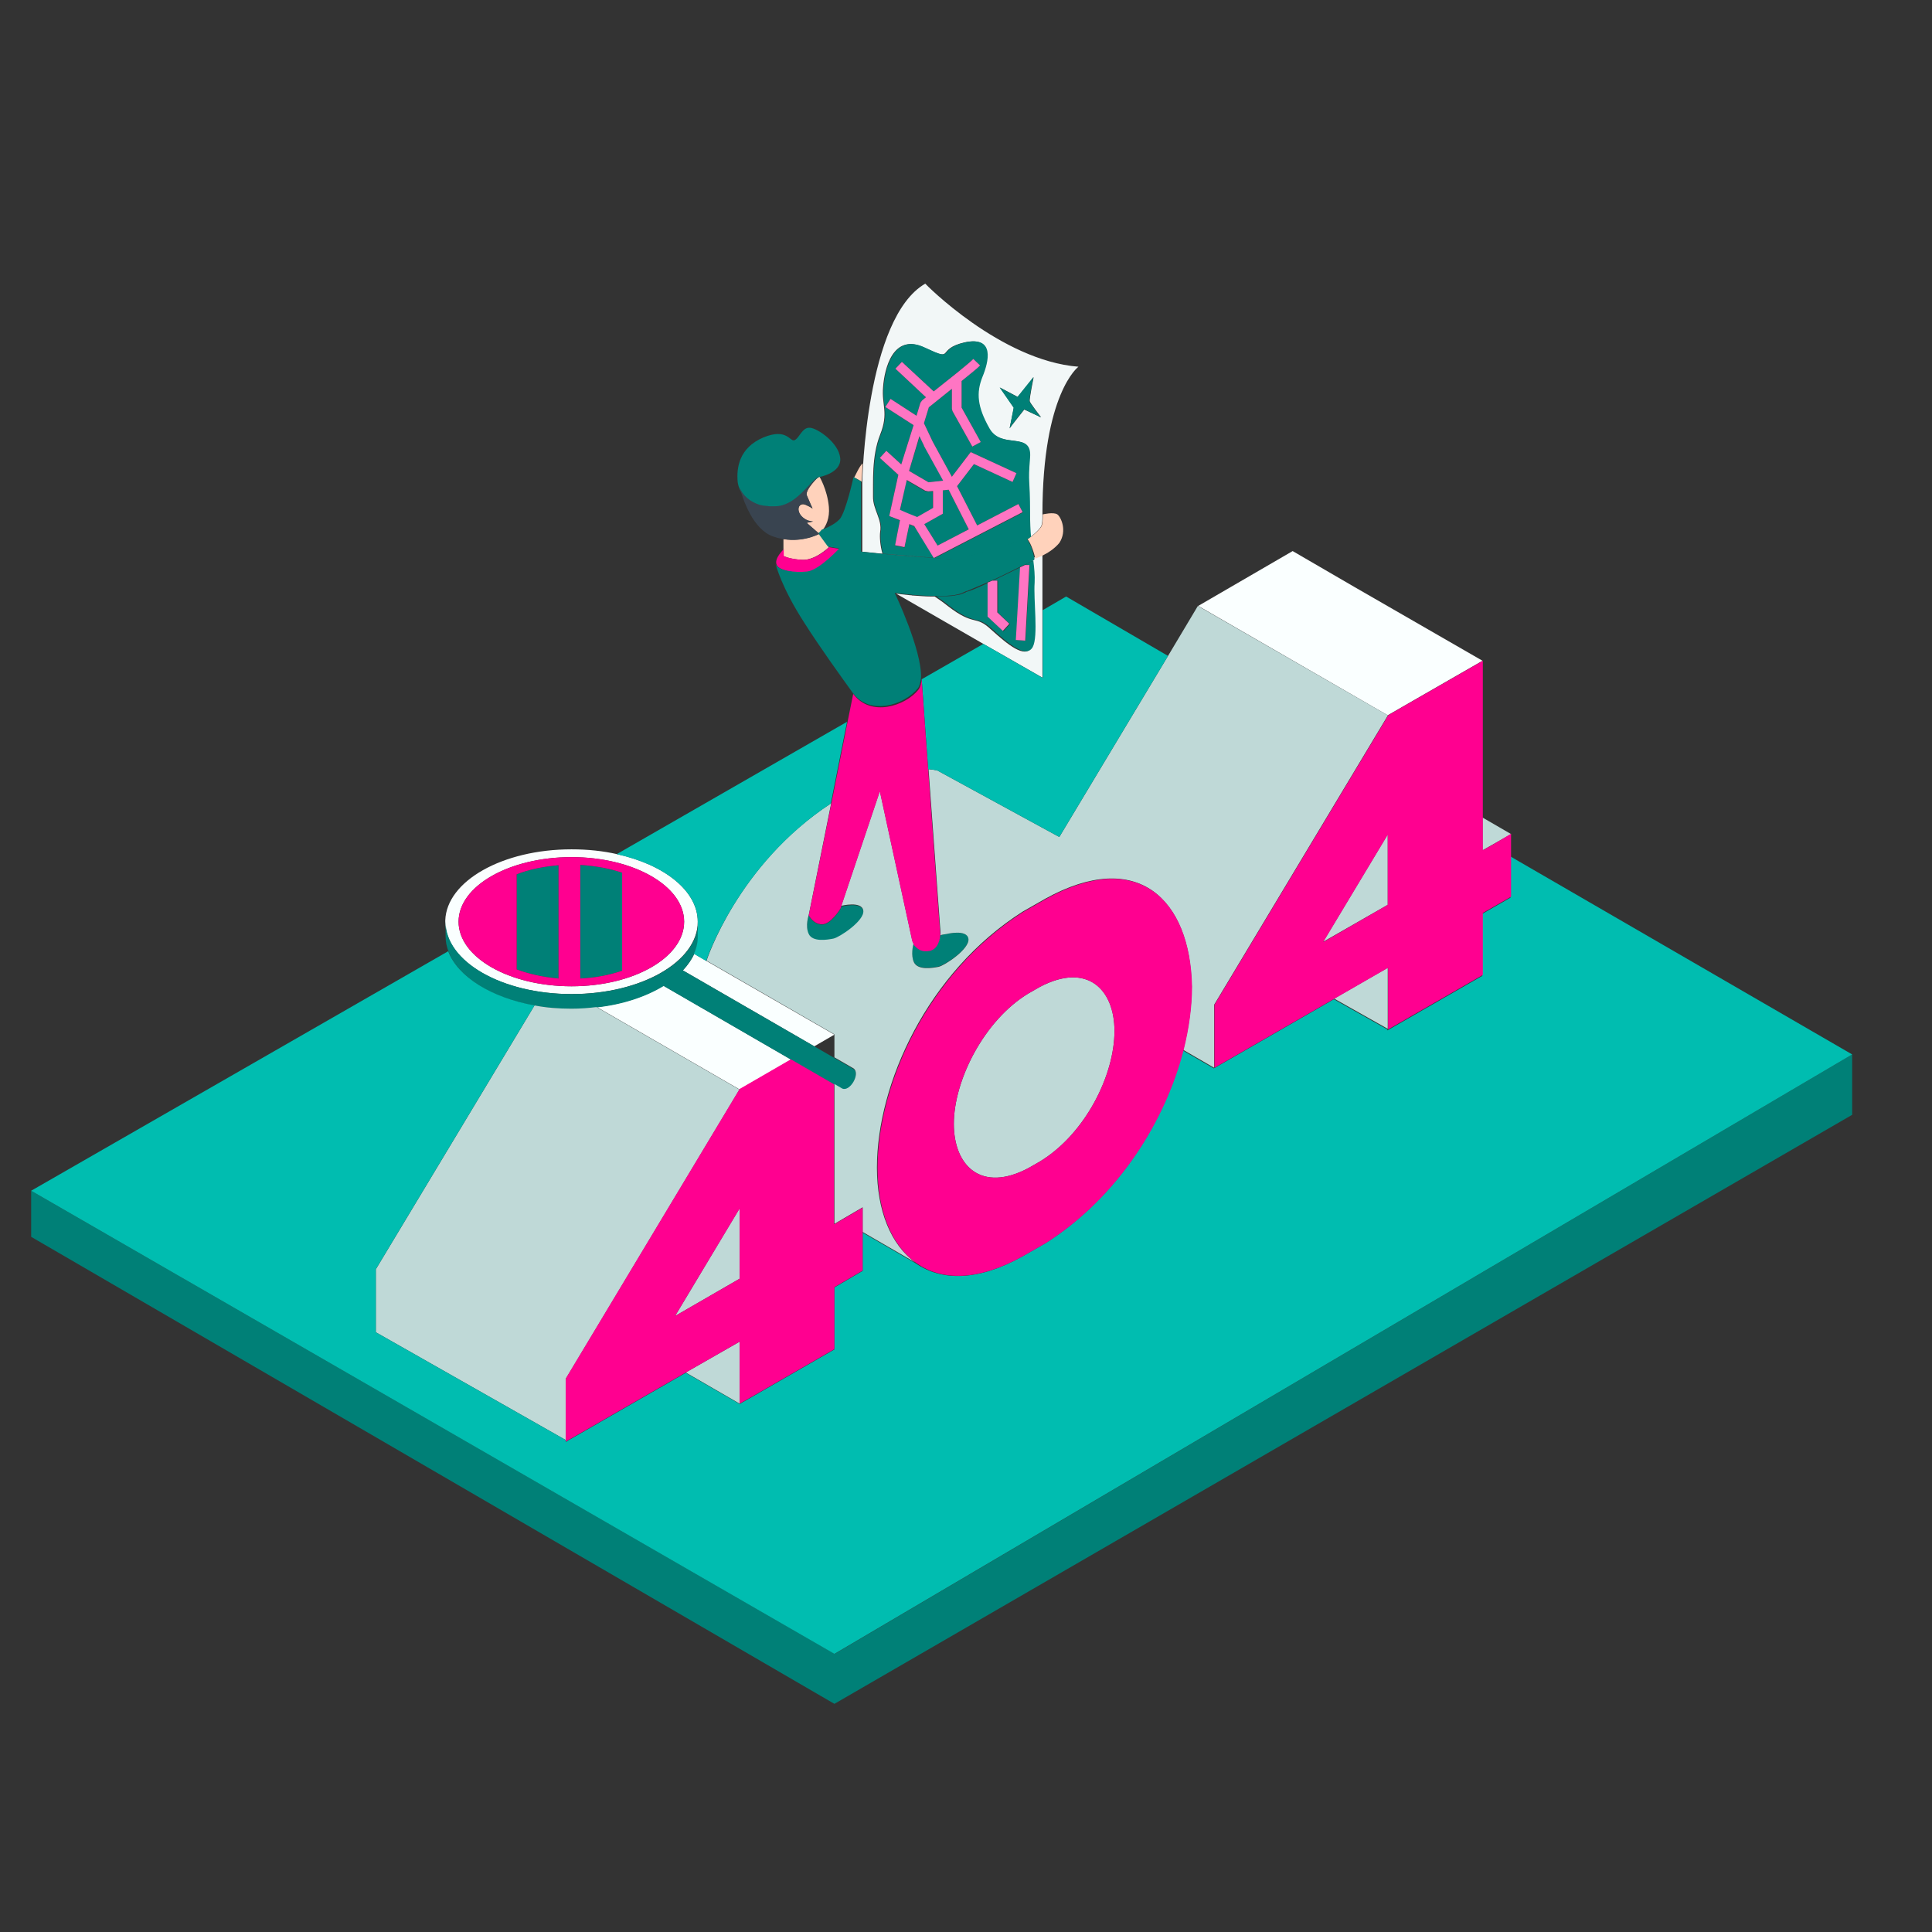 <?xml version="1.0" standalone="no"?>
<svg version="1.1" id="color_x5F_1" xmlns="http://www.w3.org/2000/svg" xmlns:xlink="http://www.w3.org/1999/xlink" x="0px" y="0px" width="600px" height="600px" viewBox="0 0 600 600" enable-background="new 0 0 600 600" xml:space="preserve">
<rect x="0" y="0" width="600" height="600" fill="#333333" stroke="none"/>
<path id="color_x5F_11" fill="#f2f7f7" d="M323.534,172.249c0.101,0,0.202-0.101,0.202-0.101v17.235v21.065l-18.344-10.482
	l-27.113-15.622l0,0c0.605,0.101,2.217,0.302,4.334,0.504c0.202,0,0.504,0,0.706,0.101c0.101,0,0.202,0,0.302,0
	c1.713,0.101,3.628,0.302,5.543,0.302c0.101,0,0.101,0,0.202,0c0.403,0,0.907,0,1.31,0h0.101c-0.202,0-0.302,0-0.504,0
	c1.209,0.807,2.52,1.713,4.032,2.923c8.466,6.552,8.466,2.621,13.506,7.358c5.14,4.636,10.481,9.071,12.497,5.543
	c2.017-3.528,0.403-14.917,0.807-20.158c0.101-2.217-0.101-4.334-0.403-6.854c0.303-0.202,0.504-0.302,0.504-0.302
	s-0.101-0.202-0.101-0.605c0,0,0.604-0.201,1.512-0.604l0,0c0.102,0,0.202-0.101,0.303-0.101s0.101-0.101,0.201-0.101
	C323.333,172.35,323.434,172.35,323.534,172.249z M292.189,185.251c0.202,0,0.504,0,0.706,0c0,0,0,0,0.101,0
	c-0.706,0-1.31,0-2.016,0c0.101,0,0.202,0,0.302,0C291.584,185.251,291.887,185.251,292.189,185.251z M334.924,113.892
	c0,0-11.188,8.164-11.188,45.859v1.008l0,0c0,0,0,0,0,0.101c0,0.604-0.102,1.31-0.202,2.016c-0.302,1.713-4.535,4.636-4.535,4.636
	s0.403-0.302,1.008-0.706c-0.202-2.117-0.303-4.536-0.303-7.357c0-11.49-0.705-8.769,0-17.336c0.706-8.466-8.769-2.318-12.599-9.071
	s-4.133-11.087-2.217-15.925c2.016-4.838,3.931-12.8-5.342-10.784c-9.272,2.117-2.621,6.249-12.498,1.613
	c-9.776-4.637-12.397,6.652-12.8,12.296c-0.504,5.644,1.814,7.861-0.907,14.715c-2.722,6.854-2.117,15.018-2.217,19.15
	c-0.101,4.132,2.923,7.156,2.217,11.086c-0.202,1.613,0,4.132,0.706,6.753c4.838,0.403,11.188,0.907,16.126,1.311l0,0
	c-7.055-0.504-17.235-1.311-21.267-1.814c-0.403,0-0.806-0.101-1.108-0.101v-21.771c0,0,1.008-50.798,19.553-61.482
	C287.25,88.09,310.734,111.977,334.924,113.892z M323.333,129.615c0,0-3.729-4.838-3.528-5.04c-0.201-0.604,1.21-7.458,1.21-7.458
	l-4.938,6.148l-5.544-2.923l4.334,6.249c0,0-1.411,6.854-1.31,6.45c0.201-0.403,4.535-5.846,4.535-5.846L323.333,129.615z"></path>
<path id="color_x5F_10" fill="#faffff" d="M219.419,298.438l39.711,22.878l-6.249,3.629l-40.82-23.584
	c1.512-1.613,2.721-3.327,3.528-5.141L219.419,298.438z M420.695,182.328l-19.251-11.188l-29.329,17.033l58.86,33.966l4.536-2.621
	l24.895-14.312L420.695,182.328z M185.352,312.75l44.347,25.601l16.025-9.272l-39.711-22.98
	C200.571,309.424,193.415,311.843,185.352,312.75z M177.49,308.719c-21.669,0-39.207-10.08-39.207-22.477c0-0.101,0-0.302,0-0.403
	c0.403-12.195,17.739-22.073,39.207-22.073c5.04,0,9.777,0.504,14.211,1.512c14.615,3.226,24.996,11.389,24.996,20.964
	C216.697,298.639,199.16,308.719,177.49,308.719z M212.464,286.242c0-11.087-15.723-20.057-34.974-20.057
	c-19.352,0-35.075,8.97-35.075,20.057s15.723,20.057,35.075,20.057S212.464,297.329,212.464,286.242z"></path>
<path id="color_x5F_9" fill="#008077" d="M575.206,327.465v18.747L259.13,529.145L9.676,384.109v-14.313L259.23,513.623
	L575.206,327.465z M173.459,268.705c-4.737,0.403-9.172,1.31-13.002,2.822v29.532c3.83,1.41,8.265,2.418,13.002,2.822V268.705z
	 M193.213,271.023c-3.931-1.31-8.265-2.117-13.001-2.419v35.277c4.737-0.202,9.171-1.109,13.001-2.42V271.023z"></path>
<path id="color_x5F_8" fill="#008077" d="M268.1,283.017c0.403,3.125-7.357,8.265-9.272,8.668c-2.016,0.403-6.451,1.108-7.66-1.411
	c-1.209-2.52,0-5.947,0-5.947s1.31,2.722,4.032,2.822c2.822,0.101,5.846-4.939,5.846-4.939l0.202-0.604
	C261.247,281.505,267.798,279.893,268.1,283.017z M293.902,290.072c-0.807,0.101-1.411,0.302-1.915,0.403
	c-0.101,1.209-0.706,3.427-2.621,4.334h-0.101c-0.202,0.101-0.303,0.101-0.504,0.201h-0.101c-0.202,0-0.403,0.101-0.706,0.101
	s-0.504,0-0.806,0c-0.101,0-0.202,0-0.302,0c-0.101,0-0.303,0-0.403-0.101c-0.101,0-0.202,0-0.302-0.101
	c-0.101,0-0.202-0.101-0.303-0.101c-0.101,0-0.201-0.101-0.201-0.101c-0.101-0.101-0.202-0.101-0.303-0.202
	c0,0-0.101-0.101-0.201-0.101c-0.303-0.202-0.605-0.403-0.807-0.706l-0.101-0.101c-0.101-0.101-0.101-0.201-0.202-0.201
	c-0.101-0.101-0.101-0.101-0.202-0.202c0,0,0,0,0-0.101c0-0.101-0.101-0.101-0.101-0.202c-0.202,0.706-1.008,3.628,0.101,5.846
	c1.109,2.52,5.645,1.814,7.66,1.411c1.915-0.403,9.776-5.543,9.272-8.667C300.353,288.561,293.902,290.072,293.902,290.072z
	 M283.924,163.48l-1.512-0.604l-1.512,7.156l-2.923-0.604l1.512-7.761l-3.326-1.411l2.822-12.8l-5.745-5.241l2.016-2.217
	l4.636,4.233l3.83-12.196l-8.769-5.644l1.613-2.52l8.063,5.241l1.209-4.031l0.504-0.706c0,0,0.504-0.403,1.21-1.008l-9.475-8.869
	l2.016-2.117l9.877,9.172c4.333-3.427,11.188-8.87,12.296-10.079l2.117,2.016c-0.605,0.705-3.023,2.62-5.746,4.838v8.265
	l5.947,10.684l-2.621,1.411l-6.147-10.986l-0.202-0.706v-6.249c-3.125,2.52-6.148,4.938-7.156,5.745l-1.512,4.939l2.721,5.745
	l5.947,10.885l5.845-7.66l14.212,6.551l-1.21,2.721l-11.994-5.543l-5.241,6.854l6.249,12.195l12.801-6.652l1.411,2.62
	l-27.516,14.211l0,0c1.613,0.101,3.024,0.202,4.233,0.302c1.612,0.101,2.721,0.202,3.023,0.202l0,0l21.67-6.45l0.101,0.101
	c0,0,0.403-0.302,1.008-0.706c-0.201-2.117-0.302-4.536-0.302-7.357c0-11.49-0.706-8.769,0-17.336
	c0.705-8.466-8.769-2.318-12.599-9.071c-3.831-6.753-4.133-11.087-2.218-15.925c2.016-4.838,3.931-12.8-5.342-10.784
	c-9.272,2.117-2.621,6.249-12.498,1.613c-9.776-4.636-12.397,6.652-12.8,12.296c-0.504,5.644,1.814,7.861-0.907,14.715
	c-2.722,6.854-2.117,15.018-2.218,19.15c-0.101,4.132,2.923,7.156,2.218,11.086c-0.202,1.613,0,4.132,0.705,6.753
	c4.838,0.403,11.188,0.907,16.126,1.311L283.924,163.48z M265.077,332l-5.947-3.426l-6.249-3.629l-40.82-23.584
	c1.512-1.613,2.721-3.327,3.528-5.141c0.806-1.713,1.209-3.628,1.209-5.442v-4.536c0,12.397-17.538,22.477-39.207,22.477
	c-21.67,0-39.208-10.08-39.208-22.477v4.536c0,1.613,0.303,3.225,0.907,4.737c3.024,7.962,13.405,14.413,26.81,16.832
	c3.628,0.604,7.458,1.008,11.49,1.008c2.721,0,5.342-0.202,7.861-0.504c8.063-0.907,15.219-3.326,20.662-6.651l39.711,22.979
	l13.405,7.761l2.419,1.411C263.968,339.358,267.294,333.513,265.077,332z M313.557,132.941c0.201-0.403,4.535-5.846,4.535-5.846
	l5.141,2.52c0,0-3.729-4.838-3.528-5.04c-0.201-0.604,1.21-7.458,1.21-7.458l-4.938,6.148l-5.544-2.923l4.334,6.249
	C314.866,126.491,313.455,133.345,313.557,132.941z M300.857,164.388l-6.25-12.296l-1.814,0.202v7.257l-5.745,3.225l4.133,6.652
	L300.857,164.388z M321.317,180.917c0.101-2.217-0.102-4.334-0.403-6.854l0,0c-0.605,0.302-1.613,0.806-2.822,1.411
	c0.101,0,0.101-0.101,0.201-0.101l1.512,0.101l-1.31,23.484l-2.923-0.202l1.31-22.577c-2.52,1.209-5.644,2.822-8.769,4.233
	c0.102,0,0.202-0.101,0.303-0.101h1.512v9.978l3.729,3.528l-2.016,2.217l-4.737-4.435v-10.583c-2.218,1.008-4.334,2.016-6.148,2.621
	c0,0,0,0-0.101,0c-0.202,0.101-0.403,0.101-0.605,0.201c0,0-0.101,0-0.101,0.101c-0.202,0.101-0.302,0.101-0.504,0.202
	c-0.101,0-0.101,0.101-0.202,0.101c-0.101,0-0.202,0.101-0.302,0.101c-0.202,0.101-0.403,0.101-0.504,0.201
	c-0.302,0.101-0.604,0.202-0.907,0.202c-0.202,0-0.403,0.101-0.504,0.101c-0.101,0-0.303,0-0.403,0.101
	c-0.706,0.101-1.512,0.202-2.419,0.202c-0.202,0-0.302,0-0.504,0c-0.101,0-0.302,0-0.403,0h-0.101c-0.806,0-1.713,0-2.52,0
	c1.21,0.806,2.52,1.713,4.032,2.923c8.466,6.551,8.466,2.621,13.506,7.357c5.14,4.637,10.481,9.071,12.497,5.543
	C322.526,197.648,320.914,186.259,321.317,180.917z M279.489,158.542l2.318,1.008l2.923,1.109l4.938-2.822v-5.241l-1.512,0.101
	l-0.907-0.202l-5.745-3.326L279.489,158.542z M292.995,149.27l-5.946-10.785v-0.101l-1.411-2.923l-3.326,10.785l6.047,3.528
	L292.995,149.27z"></path>
<path id="color_x5F_7" fill="#ff75c3" d="M319.704,175.475l-1.31,23.484l-2.923-0.202l1.31-22.577l0,0
	c0.504-0.202,0.907-0.403,1.311-0.605c0.101,0,0.101-0.101,0.201-0.101H319.704z M309.727,180.313h-1.512
	c-0.102,0-0.202,0.101-0.303,0.101c-0.403,0.202-0.807,0.403-1.21,0.504l0,0V191.5l4.737,4.435l2.016-2.217l-3.729-3.527V180.313z
	 M317.588,159.046l-27.516,14.211l0,0l0,0h-0.101l0,0l0,0l-6.047-9.877l-1.512-0.605l-1.512,7.156l-2.923-0.605l1.512-7.761
	l-3.326-1.31l2.822-12.8l-5.745-5.241l2.016-2.217l4.636,4.233l3.83-12.196l-8.769-5.644l1.613-2.52l8.063,5.241l1.209-4.031
	l0.504-0.706c0,0,0.504-0.403,1.21-1.008l-9.475-8.869l2.016-2.117l9.877,9.172c4.333-3.427,11.188-8.87,12.296-10.079l2.117,2.016
	c-0.605,0.705-3.023,2.62-5.746,4.838v8.265l5.947,10.684l-2.621,1.411l-6.147-10.986l-0.202-0.706v-6.249
	c-3.125,2.52-6.148,4.938-7.156,5.745l-1.512,4.939l2.721,5.745l5.947,10.885l5.845-7.66l14.212,6.551l-1.21,2.721l-11.994-5.543
	l-5.241,6.854l6.249,12.195l12.801-6.652L317.588,159.046z M282.312,146.246l6.047,3.528l4.536-0.504l-5.947-10.785v-0.101
	l-1.411-2.923L282.312,146.246z M284.831,160.558l4.939-2.822v-5.241l-1.512,0.101l-0.907-0.202l-5.745-3.326l-2.117,9.272
	l2.318,1.008L284.831,160.558z M300.857,164.388l-6.25-12.296l-1.814,0.202v7.257l-5.745,3.225l4.133,6.652L300.857,164.388z"></path>
<path id="color_x5F_6" fill="#bfd9d7" d="M290.476,294.104c-0.101,0.101-0.202,0.202-0.303,0.302
	C290.274,294.306,290.375,294.205,290.476,294.104z M290.677,293.902c0,0.101-0.101,0.101-0.201,0.202
	C290.576,294.003,290.576,294.003,290.677,293.902z M290.979,293.499c-0.101,0.101-0.202,0.302-0.303,0.403
	C290.778,293.801,290.878,293.6,290.979,293.499z M291.181,293.197c-0.101,0.101-0.101,0.202-0.202,0.302
	C291.08,293.398,291.08,293.297,291.181,293.197z M289.972,294.507c-0.202,0.101-0.403,0.202-0.605,0.303
	C289.669,294.708,289.77,294.608,289.972,294.507z M289.972,294.507c0.101,0,0.101-0.101,0.201-0.101
	C290.072,294.406,290.072,294.507,289.972,294.507z M372.014,188.174l-9.272,15.522l-33.765,56.24l-37.896-20.662
	c-0.907-0.202-1.814-0.302-2.721-0.403l3.729,50.798c0,0,0,1.814-0.806,3.326c0.504-0.907,0.706-1.814,0.706-2.52
	c0.504-0.202,1.108-0.303,1.915-0.403c0,0,6.45-1.613,6.854,1.512s-7.357,8.265-9.272,8.668c-2.016,0.403-6.451,1.109-7.66-1.411
	c-1.008-2.217-0.302-5.14-0.101-5.846c0,0.101,0.101,0.101,0.101,0.202c-0.504-0.806-0.604-1.512-0.604-1.512l-9.979-46.061
	l-12.195,36.284l0.202-0.604c0,0,6.45-1.613,6.854,1.512s-7.357,8.265-9.272,8.668c-2.016,0.403-6.451,1.108-7.66-1.411
	s0-5.947,0-5.947l6.955-34.671c-29.128,19.049-38.703,48.883-38.703,48.883l39.711,22.88v7.155l5.946,3.427
	c2.218,1.613-1.108,7.357-3.527,6.25l-2.419-1.412v43.44l8.769-5.14v7.66l16.529,9.574c-7.761-5.442-12.095-16.227-12.095-29.531
	c0-26.004,15.623-60.676,45.255-79.523l7.055-4.031c28.625-15.824,44.952,0.202,45.456,27.212c0,6.25-0.906,12.902-2.62,19.756l0,0
	l9.575,5.543v-19.553l53.922-89.804v-0.101L372.014,188.174L372.014,188.174z M291.181,293.197c0-0.101,0.101-0.101,0.101-0.202
	C291.181,293.096,291.181,293.197,291.181,293.197z M229.699,435.915v-19.251l-16.731,9.575L229.699,435.915z M177.49,313.254
	c-4.031,0-7.861-0.303-11.49-1.008l-49.286,81.941v19.554l58.962,33.462v-18.948l53.922-89.804v-0.101l-44.348-25.601
	C182.832,313.053,180.212,313.254,177.49,313.254z M460.406,253.889v10.18l3.024-1.713l5.846-3.326L460.406,253.889z
	 M322.93,306.501l-3.527,2.016c-13.707,8.265-23.182,26.911-23.182,40.518c0,13.103,8.567,21.468,23.182,13.708l3.527-2.017
	c14.11-8.567,23.182-26.81,23.182-40.517C346.111,307.207,337.645,298.74,322.93,306.501z M229.699,397.11v-21.871l-20.057,33.462
	L229.699,397.11z M430.976,319.503v-18.948l-16.63,9.574L430.976,319.503z M430.976,281.001V259.13l-20.057,33.361L430.976,281.001z
	"></path>
<path id="color_x5F_5" fill="#FFD2BB" d="M267.898,143.927c-0.202,3.528-0.302,5.645-0.302,5.645l-2.318-1.311
	C265.379,148.261,266.991,144.532,267.898,143.927z M255.501,164.589L255.501,164.589c1.008-1.31,2.217-3.628,1.915-7.156
	c-0.504-5.543-3.024-9.575-3.024-9.575s-4.535,4.334-3.83,6.047c0.706,1.713,1.814,4.132,1.814,4.132s-0.101-0.303-2.117-1.209
	c-2.016-0.907-3.125,1.31-1.512,3.326c1.613,2.016,3.83,1.814,3.83,1.814l-2.117,0.403l3.931,3.427
	C254.393,165.698,254.896,165.396,255.501,164.589z M243.306,167.411v3.125l0,0v2.116c0,0,1.714,1.008,5.846,1.209
	c4.031,0.202,8.265-3.931,8.265-3.931l-3.024-4.132C254.393,165.698,249.656,168.419,243.306,167.411z M328.372,159.751
	c-1.209-0.806-4.535,0-4.535,0s0,0.403,0,1.008l0,0c0,0,0,0,0,0.101c0,0.504-0.101,1.209-0.202,2.016
	c-0.302,1.713-4.535,4.636-4.535,4.636s0,0,0.101,0.101c0.101,0.101,0.202,0.202,0.303,0.403c0,0.101,0.101,0.101,0.101,0.202
	c0.101,0.101,0.201,0.302,0.303,0.504c0.504,1.008,1.008,2.419,1.31,3.527c0.102,0.504,0.202,0.907,0.303,1.21
	c0,0,0.604-0.202,1.512-0.605l0,0c0.101,0,0.202-0.101,0.303-0.101s0.101-0.101,0.201-0.101s0.101-0.101,0.202-0.101
	c1.612-0.807,3.628-2.016,5.24-3.931C331.497,164.791,329.48,160.558,328.372,159.751z"></path>
<path id="color_x5F_4" fill="#00bdb0" d="M575.206,327.465L259.13,513.623L9.676,369.797l129.515-74.383
	c3.023,7.963,13.405,14.413,26.81,16.832l-49.286,81.941v19.554l58.962,33.462v0.604l37.292-21.468l16.731,9.676l5.645-3.226
	l23.786-13.707v-19.251l8.769-5.141v-11.893l0,0l16.53,9.574c7.861,5.443,19.15,5.645,33.16-2.217l7.056-4.031
	c22.576-14.413,37.09-37.897,42.734-59.869l0,0l9.575,5.543l2.116-1.209l35.176-20.259l16.63,9.373v0.303l29.431-16.933v-19.251
	l8.769-5.04v-12.8L575.206,327.465z M291.08,239.274l37.896,20.662l33.765-56.24l-31.647-18.445l-7.257,4.233v21.065l-18.444-10.583
	l-19.15,10.986l2.016,27.918C289.266,238.972,290.173,239.073,291.08,239.274z M216.697,286.242v4.536
	c0,1.915-0.403,3.729-1.209,5.442l3.83,2.218c0,0,9.676-29.733,38.703-48.883l5.04-25.399L191.5,265.278
	C206.316,268.503,216.697,276.667,216.697,286.242z"></path>
<path id="color_x5F_3" fill="#ff0090" d="M241.189,175.374c-0.807-2.016,2.117-4.637,2.217-4.838l0,0v2.116
	c0,0,1.713,1.008,5.846,1.209c4.032,0.202,8.265-3.931,8.265-3.931l3.528,0.605c0,0-6.249,6.753-9.978,7.156
	C247.237,178.095,241.996,177.39,241.189,175.374z M251.167,284.227c0,0,1.31,2.721,4.032,2.822
	c2.822,0.101,5.846-4.938,5.846-4.938l12.195-36.284l9.979,46.061c0,0,0.101,0.705,0.604,1.512c0,0,0,0,0,0.101
	c0,0.101,0.101,0.101,0.202,0.202s0.101,0.202,0.202,0.202l0.101,0.101c0.202,0.202,0.504,0.504,0.807,0.706
	c0,0,0.101,0.101,0.201,0.101c0.101,0.101,0.202,0.101,0.303,0.202c0.101,0,0.201,0.101,0.201,0.101
	c0.101,0,0.202,0.101,0.303,0.101c0.101,0,0.202,0.101,0.302,0.101s0.302,0,0.403,0.101c0.101,0,0.202,0,0.302,0
	c0.202,0,0.504,0,0.806,0c0.202,0,0.504-0.101,0.706-0.101h0.101c0.201,0,0.302-0.101,0.504-0.202h0.101
	c2.721-1.209,2.621-5.14,2.621-5.14l-3.729-50.798l-2.016-27.919v-0.403v-0.101c-0.101,1.411-0.403,2.621-1.008,3.427
	c-4.032,5.04-14.816,8.668-20.259,1.311l-1.814,8.97l-5.04,25.399L251.167,284.227z M370.2,306.4c0,6.248-0.907,12.9-2.621,19.754
	c-5.644,21.872-20.157,45.457-42.734,59.869l-7.056,4.032c-14.01,7.861-25.398,7.761-33.16,2.218
	c-7.761-5.443-12.095-16.228-12.095-29.531c0-26.004,15.623-60.676,45.254-79.523l7.056-4.032
	C353.368,263.363,369.696,279.389,370.2,306.4z M346.111,320.209c0-13.002-8.567-21.469-23.182-13.708l-3.527,2.016
	c-13.707,8.265-23.182,26.911-23.182,40.518c0,13.103,8.567,21.468,23.182,13.708l3.527-2.017
	C337.04,352.158,346.111,333.916,346.111,320.209z M469.276,258.928v6.753v12.8l-8.769,5.04v19.25l-29.431,16.934v-0.202v-18.948
	l-16.631,9.574l-35.176,20.26l-2.116,1.209v-19.553l53.923-89.804v-0.101l4.535-2.621l24.896-14.312v48.681v10.18l3.023-1.713
	L469.276,258.928z M430.976,259.23l-20.057,33.361l20.057-11.591V259.23z M259.13,380.178l8.769-5.141v7.66v11.894l-8.769,5.141
	v19.251l-23.786,13.707l-5.645,3.226v-19.251l-16.731,9.575l-37.292,21.468v-0.604v-18.948l53.922-89.804v-0.101l16.025-9.273
	l13.405,7.762v43.439H259.13z M229.699,375.34l-20.057,33.361l20.057-11.591V375.34z M177.49,306.299
	c-19.352,0-35.075-8.97-35.075-20.057s15.723-20.057,35.075-20.057s34.974,8.97,34.974,20.057S196.842,306.299,177.49,306.299z
	 M180.212,303.881c4.737-0.202,9.171-1.109,13.001-2.42v-30.438c-3.931-1.31-8.265-2.117-13.001-2.419V303.881z M173.459,268.705
	c-4.737,0.403-9.172,1.31-13.002,2.822v29.532c3.83,1.41,8.265,2.418,13.002,2.822V268.705z"></path>
<path id="color_x5F_2" fill="#008077" d="M240.484,157.433c-0.403,0-0.806,0-1.109,0c-0.101,0-0.202,0-0.302,0
	c-0.302,0-0.504,0-0.806-0.101c-0.101,0-0.202,0-0.303,0c-0.302,0-0.504-0.101-0.806-0.101c-0.101,0-0.202,0-0.202,0
	c-0.302-0.101-0.604-0.101-0.907-0.201c0,0,0,0-0.101,0c-4.032-1.21-6.451-4.133-6.854-7.358
	c-0.403-4.334,0.403-10.583,7.962-13.808c7.559-3.125,8.265,1.613,9.776,0.806c1.512-0.806,2.318-4.031,4.737-3.83
	c2.419,0.201,8.97,4.737,9.373,9.474c0.403,4.636-6.551,5.846-6.551,5.846C251.268,149.874,247.136,157.433,240.484,157.433z
	 M321.216,173.257c-0.101-0.302-0.201-0.706-0.302-1.209c-0.303-1.109-0.706-2.52-1.311-3.528c-0.101-0.202-0.201-0.302-0.303-0.504
	c0-0.101-0.101-0.101-0.101-0.202c-0.101-0.101-0.201-0.302-0.302-0.403l-0.102-0.101l-21.669,6.451l0,0
	c-0.202,0-1.31-0.101-3.023-0.202c-1.209-0.101-2.621-0.202-4.233-0.302h-0.101l0,0c-7.055-0.504-17.235-1.311-21.267-1.814
	c-0.504-0.101-1.008-0.101-1.311-0.202c0.101,0,0.101,0,0.202,0v-21.771l-2.318-1.31c0,0-2.419,10.986-4.334,13.103
	c-1.915,2.016-5.443,3.225-5.543,3.225l0,0c-0.605,0.807-1.109,1.109-1.109,1.109l3.024,4.132l3.527,0.605
	c0,0-6.249,6.752-9.978,7.156s-8.97-0.201-9.776-2.318c0,0,1.612,6.954,8.97,18.343c4.938,7.761,11.288,16.53,14.917,21.569
	c5.443,7.458,16.228,3.729,20.259-1.311c0.605-0.806,0.907-2.016,1.008-3.427v0.101c0.303-8.567-8.164-26.306-8.164-26.306
	s0.101,0,0.403,0l0,0c0.605,0.101,2.217,0.302,4.334,0.504c0.202,0,0.504,0,0.706,0.101c0.101,0,0.202,0,0.302,0
	c1.713,0.101,3.628,0.303,5.543,0.303c0.101,0,0.101,0,0.202,0c0.403,0,0.907,0,1.311,0c0.101,0,0.302,0,0.403,0
	c0.302,0,0.605,0,0.907,0c0.202,0,0.504,0,0.706,0c0.101,0,0.101,0,0.202,0c0.101,0,0.302,0,0.403,0c0.202,0,0.303,0,0.504,0
	c0.806-0.101,1.612-0.101,2.419-0.202c0.101,0,0.302,0,0.403-0.101c0.202,0,0.403-0.101,0.504-0.101
	c0.302-0.101,0.605-0.101,0.907-0.202c0.202-0.101,0.302-0.101,0.504-0.202c0.101,0,0.202-0.101,0.302-0.101
	c0.101,0,0.101-0.101,0.202-0.101c0.101-0.101,0.302-0.101,0.504-0.202c0,0,0.101,0,0.101-0.101
	c0.202-0.101,0.403-0.101,0.604-0.202c0,0,0,0,0.101,0c1.713-0.706,3.83-1.613,6.148-2.621l0,0c0.403-0.201,0.807-0.403,1.21-0.504
	c3.124-1.411,6.248-3.023,8.769-4.233l0,0c0.504-0.202,0.907-0.403,1.31-0.605c1.311-0.604,2.318-1.108,2.822-1.411l0,0
	c0.303-0.201,0.504-0.302,0.504-0.302S321.317,173.56,321.216,173.257z"></path>
<path id="color_x5F_1_1_" fill="#394450" d="M252.579,161.868c0,0-2.117,0.201-3.83-1.814c-1.613-2.016-0.504-4.233,1.512-3.326
	c2.016,0.907,2.117,1.209,2.117,1.209s-1.109-2.419-1.814-4.132c-0.706-1.713,3.83-6.047,3.83-6.047
	c-3.125,2.016-7.257,9.474-13.808,9.474c-0.403,0-0.806,0-1.108,0c-0.101,0-0.202,0-0.303,0c-0.302,0-0.504,0-0.806-0.101
	c-0.101,0-0.202,0-0.302,0c-0.302,0-0.504-0.101-0.807-0.101c-0.101,0-0.201,0-0.201,0c-0.303-0.101-0.605-0.101-0.907-0.202
	c0,0,0,0-0.101,0c-3.225-1.008-5.442-3.024-6.35-5.443c1.109,3.931,4.132,13.002,10.381,15.219
	c7.962,2.822,14.413-0.806,14.413-0.806l-3.931-3.427L252.579,161.868z"></path>
</svg>